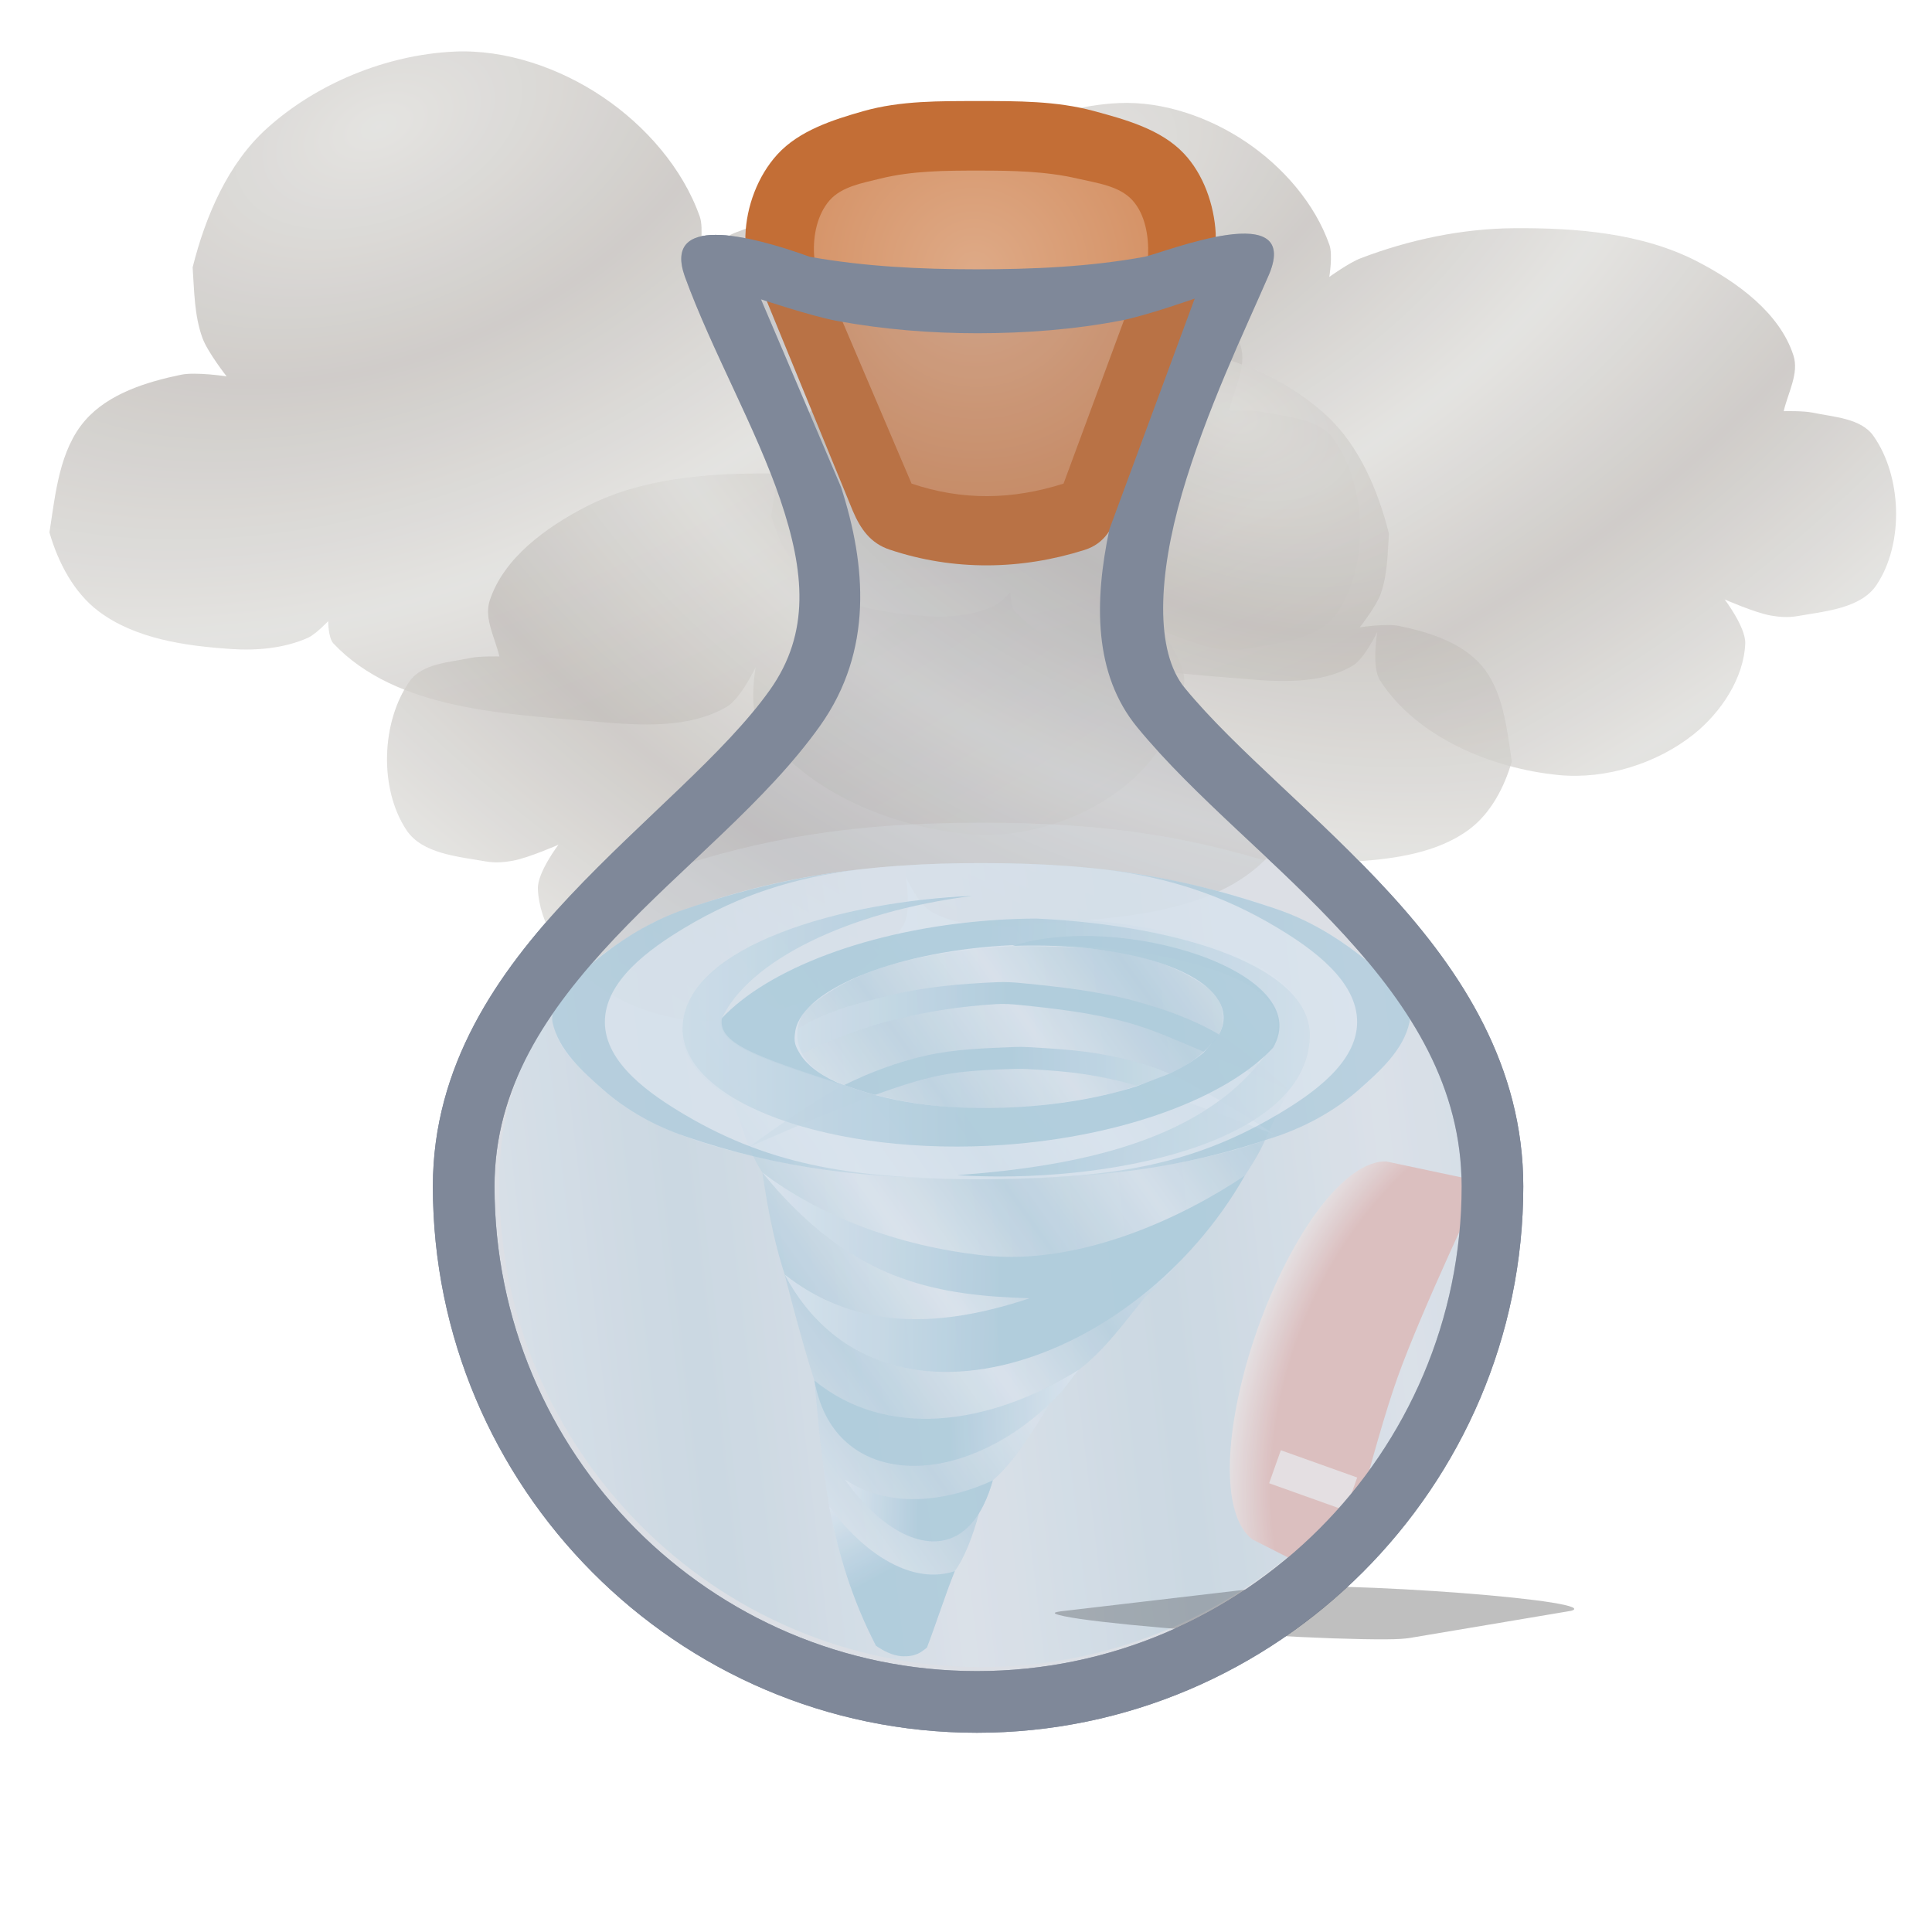 <svg height="500" viewBox="0 0 132.292 132.292" width="500" xmlns="http://www.w3.org/2000/svg" xmlns:xlink="http://www.w3.org/1999/xlink"><linearGradient id="a"><stop offset="0" stop-color="#e9f4fc"/><stop offset=".5" stop-color="#b6d7e7"/><stop offset="1" stop-color="#b6d7e7"/></linearGradient><radialGradient id="b" cx="494.254" cy="332.559" gradientTransform="matrix(-.335 .13 -.133 -.342 276.547 68.068)" gradientUnits="userSpaceOnUse" r="43.257"><stop offset="0" stop-color="#deaa87"/><stop offset="1" stop-color="#d38d5f"/></radialGradient><filter id="c" color-interpolation-filters="sRGB" height="1.181" width="2.187" x="-.593" y="-.091"><feGaussianBlur stdDeviation="1.06"/></filter><filter id="d" color-interpolation-filters="sRGB" height="1.808" width="1.184" x="-.092" y="-.404"><feGaussianBlur stdDeviation=".747"/></filter><radialGradient id="e" cx="348.497" cy="49.902" gradientTransform="matrix(1.766 0 -0 1.603 -392.851 11.624)" gradientUnits="userSpaceOnUse" r="27.908"><stop offset="0" stop-color="#ebc9c6"/><stop offset=".862" stop-color="#ebc9c6"/><stop offset="1" stop-color="#f6efee"/></radialGradient><filter id="f" color-interpolation-filters="sRGB" height="1.535" width="1.445" x="-.223" y="-.267"><feGaussianBlur stdDeviation="6.678"/></filter><filter id="g" color-interpolation-filters="sRGB" height="1.004" width="1.006" x="-.003" y="-.002"><feGaussianBlur stdDeviation=".618"/></filter><linearGradient id="h" gradientTransform="matrix(.263 0 0 .263 -151.214 -7.016)" gradientUnits="userSpaceOnUse" spreadMethod="reflect" x1="1086.942" x2="1391.774" xlink:href="#a" y1="2075.992" y2="2539.395"/><linearGradient id="i" gradientTransform="matrix(.263 0 0 .263 -151.214 -7.016)" gradientUnits="userSpaceOnUse" spreadMethod="reflect" x1="1130.101" x2="1567.387" xlink:href="#a" y1="1984.991" y2="1976.728"/><linearGradient id="j" gradientTransform="matrix(.263 0 0 .263 -151.214 -7.016)" gradientUnits="userSpaceOnUse" spreadMethod="reflect" x1="1807.435" x2="1028.644" xlink:href="#a" y1="1602.415" y2="1657.164"/><linearGradient id="k" gradientTransform="matrix(.263 0 0 .263 -151.214 -7.016)" gradientUnits="userSpaceOnUse" spreadMethod="reflect" x1="851.302" x2="2277.711" xlink:href="#a" y1="967.378" y2="941.276"/><linearGradient id="l" gradientTransform="matrix(.247 0 0 .247 -360.561 -44.741)" gradientUnits="userSpaceOnUse" spreadMethod="reflect" x1="87.688" x2="22.922" xlink:href="#m" y1="85.248" y2="92.853"/><linearGradient id="m"><stop offset="0" stop-color="#e9f4fc"/><stop offset="1" stop-color="#b6d7e7"/></linearGradient><linearGradient id="n" gradientTransform="matrix(.248 0 0 .128 211.014 -3.036)" gradientUnits="userSpaceOnUse" x1="41.337" x2="93.051" xlink:href="#m" y1="65.205" y2="74.613"/><linearGradient id="o" gradientUnits="userSpaceOnUse" x1="-179.44" x2="-2.287" xlink:href="#a" y1="20.878" y2="15.237"/><linearGradient id="p" gradientUnits="userSpaceOnUse" spreadMethod="reflect" x1="4.936" x2="-70.286" xlink:href="#m" y1="362.187" y2="413.503"/><linearGradient id="q" gradientUnits="userSpaceOnUse" spreadMethod="reflect" x1="67.174" x2="96.514" xlink:href="#a" y1="70.142" y2="70.001"/><linearGradient id="r" gradientUnits="userSpaceOnUse" x1="570.017" x2="-92.496" xlink:href="#a" y1="100.809" y2="104.123"/><linearGradient id="s" gradientTransform="matrix(.263 0 0 .263 -151.214 -7.016)" gradientUnits="userSpaceOnUse" spreadMethod="reflect" x1="745.917" x2="2399.158" xlink:href="#a" y1="721.805" y2="653.433"/><linearGradient id="t" gradientTransform="matrix(.263 0 0 .263 -151.214 -7.016)" gradientUnits="userSpaceOnUse" spreadMethod="reflect" x1="2362.507" x2="809.273" xlink:href="#a" y1="802.674" y2="883.272"/><radialGradient id="u" cx="32.866" cy="-11.943" gradientTransform="matrix(.112 .288 -.488 .189 23.4 3.425)" gradientUnits="userSpaceOnUse" r="61.281" spreadMethod="reflect"><stop offset="0" stop-color="#dddcd9"/><stop offset="1" stop-color="#c3bfbb"/></radialGradient><filter id="v" color-interpolation-filters="sRGB" height="1.131" width="1.075" x="-.038" y="-.066"><feGaussianBlur stdDeviation="1.754"/></filter><g><g><g fill="#7f8899" stroke-width="1" transform="matrix(.265 0 0 .265 239.273 -62.397)"><path d="m-235.24 17.787-4.496.014-10.328.012-10.25.012a1.319 1.319 0 0 0 -.002 0l-4.578.014a1.319 1.319 0 0 0 -1.209 1.836l5.441 12.758c1.654 5.135 2.064 10.428-1.25 15.102-3.49 4.922-9.152 9.325-13.926 14.391-4.763 5.056-8.586 10.664-8.586 17.881 0 18.958 15.345 34.455 34.299 34.455 18.955 0 34.455-15.501 34.455-34.455 0-7.212-3.667-12.945-8.342-18.059-4.682-5.122-10.33-9.535-14.135-14.168-2.596-3.161-2.635-7.606-1.641-12.367l5.787-15.648a1.319 1.319 0 0 0 -1.24-1.775z" opacity=".15" transform="matrix(3.78 0 0 3.78 294.868 240.397)"/><path d="m-725.973 306.878c7.063 19.355 18.396 39.145 24.686 57.698 6.288 18.553 7.757 34.424-2.677 49.141-11.662 16.448-32.895 33.277-51.678 53.216-18.783 19.939-35.425 43.923-35.425 75.085 0 77.571 62.966 141.175 140.58 141.175 77.614 0 141.175-63.562 141.175-141.175 0-30.99-15.884-55.389-34.394-75.637-18.509-20.248-39.936-37.144-53.049-53.113-7.826-9.527-6.891-29.1-.75-50.251 6.139-21.151 16.423-42.655 22.086-55.7 9.862-21.37-26.65-6.568-31.79-5.497-14.318 2.616-28.991 3.232-43.546 3.224-14.339-.008-28.781-.702-42.896-3.224-16.109-5.854-37.971-10.941-32.321 5.057zm131.76 5.729-22.041 59.602c-3.945 18.723-4.092 37.44 7.186 51.174 14.913 18.159 36.303 34.825 53.603 53.75 17.301 18.923 30.22 39.305 30.22 64.886 0 68.924-56.317 125.245-125.245 125.245-68.925 0-124.648-56.276-124.648-125.245 0-25.53 13.43-45.415 31.09-64.162 17.663-18.746 39.248-35.42 53.077-54.924 13.711-19.338 11.894-41.43 5.362-61.637l-20.683-48.499s12.989 4.359 19.704 5.594c11.957 2.199 24.177 3.183 36.335 3.176 12.364-.007 24.804-.948 36.949-3.271 6.522-1.247 19.09-5.688 19.09-5.688z"/></g><g fill="url(#u)"><path d="m99.479 51.816s2.953 1.249 4.525 1.527c.873.155 1.788.217 2.662.069 2.785-.471 6.328-.726 7.894-2.99 2.726-3.94 2.518-10.325-.314-14.195-1.243-1.698-3.937-1.798-6.049-2.225-.933-.189-2.858-.137-2.858-.137.412-1.735 1.54-3.603.966-5.314-1.365-4.069-5.592-7-9.542-8.963-5.455-2.711-11.983-3.213-18.123-3.176-5.193.031-10.439 1.089-15.291 2.871-1.126.413-3.107 1.778-3.107 1.778s.366-2.1.013-3.062c-1.453-3.969-4.639-7.453-8.267-9.804-3.657-2.37-8.247-3.912-12.652-3.714-5.747.258-11.699 2.592-15.967 6.303-3.313 2.881-5.223 7.203-6.307 11.37-0.0 0 0 .001 0 .001 0 0-0.0.001 0 .001.14 1.942.142 3.955.837 5.784.441 1.163 2.058 3.142 2.058 3.142s-2.617-.386-3.886-.134c-2.951.588-6.181 1.554-8.162 3.737-2.195 2.419-2.529 6.005-3.042 9.178-0.0 0-0.0.001 0 .001.725 2.438 2.076 4.931 4.182 6.455 3.138 2.271 7.414 2.847 11.333 3.095 2.178.138 4.481-.064 6.478-.911.688-.292 1.746-1.373 1.746-1.373s0 1.373.447 1.828c5.382 5.479 14.735 5.775 22.543 6.421 3.66.303 7.772.552 10.946-1.228 1.204-.675 2.467-3.246 2.467-3.246s-.603 3.322.261 4.621c3.61 5.426 11.093 8.421 17.76 9.041 4.641.431 9.744-1.101 13.386-3.9 2.691-2.069 4.967-5.334 5.104-8.645.064-1.545-2.04-4.205-2.04-4.205z" filter="url(#v)" opacity=".89" stroke-width=".323" transform="matrix(.804 0 0 .836 -.527 -.212)"/><path d="m99.479 51.816s2.953 1.249 4.525 1.527c.873.155 1.788.217 2.662.069 2.785-.471 6.328-.726 7.894-2.99 2.726-3.94 2.518-10.325-.314-14.195-1.243-1.698-3.937-1.798-6.049-2.225-.933-.189-2.858-.137-2.858-.137.412-1.735 1.54-3.603.966-5.314-1.365-4.069-5.592-7-9.542-8.963-5.455-2.711-11.983-3.213-18.123-3.176-5.193.031-10.439 1.089-15.291 2.871-1.126.413-3.107 1.778-3.107 1.778s.366-2.1.013-3.062c-1.453-3.969-4.639-7.453-8.267-9.804-3.657-2.37-8.247-3.912-12.652-3.714-5.747.258-11.699 2.592-15.967 6.303-3.313 2.881-5.223 7.203-6.307 11.37-0.0 0 0 .001 0 .001 0 0-0.0.001 0 .001.14 1.942.142 3.955.837 5.784.441 1.163 2.058 3.142 2.058 3.142s-2.617-.386-3.886-.134c-2.951.588-6.181 1.554-8.162 3.737-2.195 2.419-2.529 6.005-3.042 9.178-0.0 0-0.0.001 0 .001.725 2.438 2.076 4.931 4.182 6.455 3.138 2.271 7.414 2.847 11.333 3.095 2.178.138 4.481-.064 6.478-.911.688-.292 1.746-1.373 1.746-1.373s0 1.373.447 1.828c5.382 5.479 14.735 5.775 22.543 6.421 3.66.303 7.772.552 10.946-1.228 1.204-.675 2.467-3.246 2.467-3.246s-.603 3.322.261 4.621c3.61 5.426 11.093 8.421 17.76 9.041 4.641.431 9.744-1.101 13.386-3.9 2.691-2.069 4.967-5.334 5.104-8.645.064-1.545-2.04-4.205-2.04-4.205z" filter="url(#v)" opacity=".89" stroke-width=".376" transform="matrix(.69 0 0 .718 49.454 3.841)"/><path d="m99.479 51.816s2.953 1.249 4.525 1.527c.873.155 1.788.217 2.662.069 2.785-.471 6.328-.726 7.894-2.99 2.726-3.94 2.518-10.325-.314-14.195-1.243-1.698-3.937-1.798-6.049-2.225-.933-.189-2.858-.137-2.858-.137.412-1.735 1.54-3.603.966-5.314-1.365-4.069-5.592-7-9.542-8.963-5.455-2.711-11.983-3.213-18.123-3.176-5.193.031-10.439 1.089-15.291 2.871-1.126.413-3.107 1.778-3.107 1.778s.366-2.1.013-3.062c-1.453-3.969-4.639-7.453-8.267-9.804-3.657-2.37-8.247-3.912-12.652-3.714-5.747.258-11.699 2.592-15.967 6.303-3.313 2.881-5.223 7.203-6.307 11.37-0.0 0 0 .001 0 .001 0 0-0.0.001 0 .001.14 1.942.142 3.955.837 5.784.441 1.163 2.058 3.142 2.058 3.142s-2.617-.386-3.886-.134c-2.951.588-6.181 1.554-8.162 3.737-2.195 2.419-2.529 6.005-3.042 9.178-0.0 0-0.0.001 0 .001.725 2.438 2.076 4.931 4.182 6.455 3.138 2.271 7.414 2.847 11.333 3.095 2.178.138 4.481-.064 6.478-.911.688-.292 1.746-1.373 1.746-1.373s0 1.373.447 1.828c5.382 5.479 14.735 5.775 22.543 6.421 3.66.303 7.772.552 10.946-1.228 1.204-.675 2.467-3.246 2.467-3.246s-.603 3.322.261 4.621c3.61 5.426 11.093 8.421 17.76 9.041 4.641.431 9.744-1.101 13.386-3.9 2.691-2.069 4.967-5.334 5.104-8.645.064-1.545-2.04-4.205-2.04-4.205z" filter="url(#v)" opacity=".89" stroke-width=".376" transform="matrix(-.69 0 0 .718 106.88 20.638)"/></g></g><g><path d="m100.302 81.012c0 18.236-14.901 33.138-33.138 33.138-18.236 0-32.98-14.89-32.98-33.138 0-4.679 1.341-8.641 3.942-12.283.726-1.361 1.953-2.424 3.171-3.37 1.686-1.31 3.585-2.41 5.606-3.099 6.573-2.241 12.375-3.161 20.34-3.161 7.965-0 13.629.92 20.201 3.161 2.021.689 3.92 1.789 5.606 3.099 1.218.946 2.444 2.009 3.171 3.37 2.479 3.661 4.08 7.65 4.08 12.282z" fill="url(#l)" opacity=".5"/><path d="m103.235 80.187c0 19.854-16.222 36.077-36.077 36.077-19.854 0-35.905-16.21-35.905-36.077 0-5.094 1.46-9.407 4.291-13.372.791-1.481 2.126-2.639 3.452-3.669 1.836-1.426 3.903-2.623 6.103-3.374 7.156-2.44 13.473-3.442 22.144-3.441 8.671-0 14.838 1.001 21.993 3.441 2.2.75 4.268 1.948 6.103 3.374 1.326 1.03 2.661 2.187 3.452 3.669 2.698 3.986 4.442 8.328 4.442 13.372z" fill="#ecf5f9" filter="url(#f)" opacity=".5"/><path d="m60.89 110.256c-.611.001-1.093.034-1.414.099l-6.348 1.971-.087.027c-.152.062-.236.114-.043.227.193.113.607.258 1.181.411 1.163.308 2.986.655 4.926.952 1.94.296 4.022.544 5.67.666.819.059 1.537.087 2.041.081.503-.007.662-.048.826-.107l.062-.03 4.594-2.239c.186-.175-.227-.417-1.159-.687-.941-.273-2.374-.56-3.935-.798-1.561-.238-3.249-.427-4.671-.515-.615-.038-1.168-.057-1.643-.056z" filter="url(#d)" opacity=".5" stroke-width=".055" transform="matrix(1.811 0 -1.165 .821 107.489 18.091)"/><g filter="url(#g)" opacity=".9" stroke-width="3.194" transform="matrix(.088 .002 -.003 .078 46.549 60.842)"><path d="m72.691 247.419c6.583 40.456 13.432 67.498 20.389 89.069-.297-1.138 16.059 61.547 26.254 92.354 4.136 35.248 7.861 69.876 15.333 110.158 8.134 40.154 20.256 80.778 40.494 121.273 11.722 8.867 27.72 13.904 39.681.609 5.852-18.594 11.68-47.617 19.351-67.638 6.999-11.655 12.587-29.472 17.209-51.502 3.635-7.422 7.184-17.499 9.629-28.85 16.84-17.593 29.299-43.632 42.229-68.761 8.082-8.217 14.988-20.368 20.906-29.689 19.213-17.002 34.224-42.395 50.151-65.958 23.166-22.534 55.054-77.798 73.538-107.932 18.635-34.301 13.489-34.333 31.942-75.706 9.449-14.97 13.882-28.985 14.458-46.791 0-66.398-121.024-110.966-252.606-96.245-93.389 10.443-171.177 47.145-205.597 91.735 18.944-50.693 94.111-96.591 191.252-113.545-98.886 7.596-219.111 49.983-221.531 121.815-.811 24.065 15.228 44.321 39.199 61.014 8.902 13.791 11.995 39.119 27.718 64.59z" fill="url(#p)" opacity=".67" stroke-width="8.046"/><g stroke-width="3.194"><path d="m175.161 660.272c6.309 4.546 12.784 7.973 19.671 8.607 11.536.591 15.537-3.862 20.01-7.999 6.384-21.252 12.894-47.404 19.351-67.638-13.664 5.561-28.686 4.163-43.475-2.621-19.373-8.884-38.8-26.749-56.052-51.624 8.135 40.154 20.257 80.78 40.495 121.275z" fill="url(#h)" opacity="1"/><path d="m261.031 512.891c-16.144 8.979-32.716 14.731-48.876 16.981-23.666 3.293-46.645-.949-66.136-14.808 15.806 23.53 33.409 40.105 49.837 47.637 16.21 7.436 30.783 6.353 42.313-3.395 9.585-8.102 17.723-22.553 22.863-46.415z" fill="url(#i)" opacity="1"/><path d="m119.334 428.841c5.318 26.438 15.664 44.198 29.692 56.125 16.16 13.741 37.639 19.078 60.889 15.844 35.197-4.901 73.882-29.591 103.024-68.763 3.682-5.867 7.438-11.736 11.23-17.606-69.408 51.415-147.458 64.14-204.834 14.401z" fill="url(#j)" opacity="1"/><path d="m284.176 352.402c-75.841 30.96-137.882 28.363-191.096-15.914 78.682 154.373 276.179 73.705 354.775-95.936-43.935 35.401-123.153 82.676-200.691 75.201-68.247-6.58-130.119-32.299-174.475-68.336l.001.001c5.38 7.006 10.724 13.564 16.548 20.255 64.625 73.715 124.553 84.174 194.937 84.729z" fill="url(#k)" opacity="1"/></g><path d="m157.038 177.497c17.138-7.406 34.419-14.846 52.379-19.17 18.49-4.451 37.536-5.596 56.428-6.832 3.171-.208 6.356-.203 9.533-.097 15.397.515 30.833 1.291 46.117 3.554 12.94 1.916 25.804 4.754 38.447 8.464 37.391 10.973 110.216 40.682 110.216 40.682s-55.557-38.771-85.728-52.248c-15.312-6.84-31.511-11.12-47.719-14.235-20.213-3.885-40.806-4.672-61.276-5.461-3.359-.13-6.726-.126-10.078.12-23.021 1.684-46.337 2.959-68.694 9.265-22.037 6.216-43.43 15.857-63.475 27.871-25.618 15.355-71.552 55.887-71.552 55.887s62.904-33.756 95.402-47.8z" fill="url(#t)" opacity="1" transform="translate(-0)"/><path d="m267.945 95.36c27.912 2.423 55.997 5.48 83.236 12.944 20.557 5.632 40.143 15.232 59.894 23.853 23.18 10.119 68.723 32.689 68.723 32.689s-36.493-35.601-57.52-48.418c-20.45-12.465-42.922-20.638-65.445-26.903-28.781-8.006-58.537-10.864-88.056-13.379-6.309-.538-12.663-.818-18.971-.361-28.172 2.044-56.523 5.573-83.754 13.833-24.945 7.566-50.711 15.835-71.932 32.417-19.974 15.607-49.149 60.794-49.149 60.794s34.738-28.525 53.703-39.727c21.67-12.8 44.534-23.365 68.043-31.044 27.069-8.842 55.109-14.446 83.228-17.034 5.977-.55 12.014-.183 17.999.336z" fill="url(#s)" opacity="1" transform="translate(-0)"/></g><g stroke-width="1.97" transform="matrix(.187 -.527 .434 .155 24.172 200.932)"><path d="m248.62 71.092-1.608-14.5c-.738-2.788-3.596-5.244-8.072-6.991-4.524-1.769-10.501-2.71-16.478-2.71-5.977 0-11.954.941-16.478 2.71-4.477 1.748-7.334 4.203-8.072 6.991l-1.511 14.491s17.344-2.18 26.061-2.18c8.75 0 26.158 2.189 26.158 2.189z" fill="url(#e)" stroke-width=".132"/><path d="m205.079 56.177h4.286v28.08h-4.286z" fill="#f6efee" filter="url(#c)" stroke-width=".201" transform="matrix(1 0 0 .429 0 32.078)"/></g><g opacity=".75"><path d="m100.302 81.012c0 18.236-14.901 33.138-33.138 33.138-18.236 0-32.98-14.89-32.98-33.138 0-4.679 1.341-8.641 3.942-12.283.726-1.361 1.953-2.424 3.171-3.37 1.686-1.31 3.585-2.41 5.606-3.099 6.573-2.241 12.375-3.161 20.34-3.161 7.965-0 13.629.92 20.201 3.161 2.021.689 3.92 1.789 5.606 3.099 1.218.946 2.444 2.009 3.171 3.37 2.479 3.661 4.08 7.65 4.08 12.282z" fill="url(#l)" opacity=".67"/><g fill-rule="evenodd"><path d="m67.243 59.1c-7.67-.029-15.492.994-22.558 4.099-2.569 1.442-5.3 3.139-6.704 5.831-.575 2.356 1.797 4.14 3.316 5.582 3.805 3.304 8.931 4.312 13.732 5.265 7.14 1.098 14.434 1.082 21.613.388 4.719-.617 9.5-1.603 13.763-3.784 2.405-1.522 4.966-3.384 6.019-6.133.375-1.99-1.602-3.441-2.918-4.628-4.126-3.503-9.57-4.679-14.736-5.729-3.802-.672-7.671-.893-11.528-.891zm15.641 12.439c-1.634 1.886-4.21 2.54-6.502 3.268-5.553 1.317-11.505 1.583-17.031.006-1.7-.529-3.724-1.15-4.532-2.855-.467-1.178-.228-2.471.867-3.245 3.529-2.785 8.194-3.477 12.549-3.863 1.103-.073 2.21-.1 4.668-.008 2.458.092 6.589.437 9.761 2.771 1.338.9 1.484 2.917.221 3.927z" fill="url(#n)" opacity="1"/><path d="m58.679 59.553c-4.078.476-7.786 1.347-11.776 2.708-2.021.689-3.92 1.789-5.606 3.099-1.218.946-2.444 2.009-3.171 3.37-.205.383-.382.845-.292 1.271.399 1.881 2.02 3.341 3.463 4.612 1.614 1.422 3.571 2.498 5.606 3.194 6.56 2.243 12.389 2.925 20.34 2.924-8.492-.007-14.298-.822-20.34-4.392-2.405-1.421-5.469-3.543-5.485-6.337-.016-2.831 3.056-5.031 5.485-6.486 3.755-2.251 7.473-3.407 11.776-3.961zm8.564 21.177c7.951 0 13.641-.682 20.201-2.924 2.035-.696 3.993-1.772 5.606-3.194 1.442-1.271 3.064-2.732 3.463-4.612.09-.425-.087-.887-.292-1.271-.726-1.36-1.953-2.424-3.171-3.37-1.686-1.31-3.585-2.409-5.606-3.099-3.979-1.357-7.628-2.227-11.653-2.704 4.25.555 7.906 1.711 11.653 3.957 2.429 1.456 5.502 3.654 5.485 6.486-.016 2.794-3.08 4.916-5.485 6.338-6.042 3.571-11.709 4.385-20.201 4.392z" fill="url(#q)"/></g></g><path d="m98.675 143.102c-4.073-7.113-5.902-10.18-4.554-21.066 5.168-37.637 80.133-72.401 165.588-78.956s237.497 15.67 205.064 83.248c-45.358 84.711-147.87 109.425-240.658 119.561 115.508 5.299 270.139-33.947 270.139-127.834 0-60.173-99.344-95.422-215.965-98.852-12.059.369-24.305 1.228-36.64 2.608-93.389 10.443-171.178 47.143-205.598 91.733-2.137 21.318 23.413 31.706 97.137 55.868-16.282-7.022-28.277-15.969-34.513-26.309z" fill="url(#r)" opacity=".9" transform="matrix(.088 .002 -.003 .078 46.549 60.842)"/><path d="m-82.908 4.315c2.259-.166 4.478-.255 6.645-.272l-0.0.001c20.944-.167 36.987 6.405 36.987 15.76 0 1.28-.301 2.553-.873 3.803l-2.947 4.136c-1.792 1.838-4.164 3.583-7.008 5.18l-6.44 3.042c-7.324 2.921-16.456 5.008-26.363 5.736-10.199.749-22.065.285-33.277-4.16-19.39-6.355-26.11-9.086-25.547-14.693 4.982-13.333 24.753-25.405 50.302-29.864-26.008 1.998-58.266 13.135-58.266 32.039 0 17.614 31.831 29.187 66.439 25.315 24.562-2.747 45.232-12.4 54.284-24.128 8.53-17.774-32.101-30.573-53.935-21.895z" fill="url(#o)" opacity=".9" transform="matrix(.335 .009 -.01 .296 97.14 64.244)"/></g><g><g><path d="m52.4 20.364 5.995 14.619c.533 1.25 1.218 2.213 2.506 2.646 4.406 1.482 9.031 1.397 13.36.028 1.402-.444 1.937-1.51 2.447-2.889l5.345-14.454s1.275-2.847 1.191-4.346c-.109-1.952-.832-4.025-2.171-5.449-1.566-1.666-3.995-2.331-6.203-2.926-2.533-.683-5.217-.675-7.84-.674-2.645.002-5.361-.033-7.906.689-2.115.6-4.41 1.34-5.893 2.964-1.343 1.471-2.126 3.569-2.19 5.56-.048 1.481 1.358 4.233 1.358 4.233z" fill="#c36e36"/><path d="m56.809 13.716c-.857.974-1.147 2.449-1.065 3.744.1 1.585 1.246 2.923 1.869 4.384 1.602 3.757 4.806 11.271 4.806 11.271 3.48 1.171 6.872 1.119 10.406.001 0 0 2.785-7.531 4.178-11.297.537-1.453 1.553-2.811 1.612-4.359.049-1.297-.199-2.782-1.07-3.744-.904-.997-2.444-1.181-3.754-1.486-2.201-.513-4.499-.549-6.759-.549-2.26-0-4.565.005-6.759.549-1.219.303-2.634.543-3.464 1.486z" fill="url(#b)"/></g><g fill="#7f8899" stroke-width="1" transform="matrix(.265 0 0 .265 239.273 -62.397)"><path d="m-235.24 17.787-4.496.014-10.328.012-10.25.012a1.319 1.319 0 0 0 -.002 0l-4.578.014a1.319 1.319 0 0 0 -1.209 1.836l5.441 12.758c1.654 5.135 2.064 10.428-1.25 15.102-3.49 4.922-9.152 9.325-13.926 14.391-4.763 5.056-8.586 10.664-8.586 17.881 0 18.958 15.345 34.455 34.299 34.455 18.955 0 34.455-15.501 34.455-34.455 0-7.212-3.667-12.945-8.342-18.059-4.682-5.122-10.33-9.535-14.135-14.168-2.596-3.161-2.635-7.606-1.641-12.367l5.787-15.648a1.319 1.319 0 0 0 -1.24-1.775z" opacity=".15" transform="matrix(3.78 0 0 3.78 294.868 240.397)"/><path d="m-725.973 306.878c7.063 19.355 18.396 39.145 24.686 57.698 6.288 18.553 7.757 34.424-2.677 49.141-11.662 16.448-32.895 33.277-51.678 53.216-18.783 19.939-35.425 43.923-35.425 75.085 0 77.571 62.966 141.175 140.58 141.175 77.614 0 141.175-63.562 141.175-141.175 0-30.99-15.884-55.389-34.394-75.637-18.509-20.248-39.936-37.144-53.049-53.113-7.826-9.527-6.891-29.1-.75-50.251 6.139-21.151 16.423-42.655 22.086-55.7 9.862-21.37-26.65-6.568-31.79-5.497-14.318 2.616-28.991 3.232-43.546 3.224-14.339-.008-28.781-.702-42.896-3.224-16.109-5.854-37.971-10.941-32.321 5.057zm131.76 5.729-22.041 59.602c-3.945 18.723-4.092 37.44 7.186 51.174 14.913 18.159 36.303 34.825 53.603 53.75 17.301 18.923 30.22 39.305 30.22 64.886 0 68.924-56.317 125.245-125.245 125.245-68.925 0-124.648-56.276-124.648-125.245 0-25.53 13.43-45.415 31.09-64.162 17.663-18.746 39.248-35.42 53.077-54.924 13.711-19.338 11.894-41.43 5.362-61.637l-20.683-48.499s12.989 4.359 19.704 5.594c11.957 2.199 24.177 3.183 36.335 3.176 12.364-.007 24.804-.948 36.949-3.271 6.522-1.247 19.09-5.688 19.09-5.688z"/></g></g></g></svg>